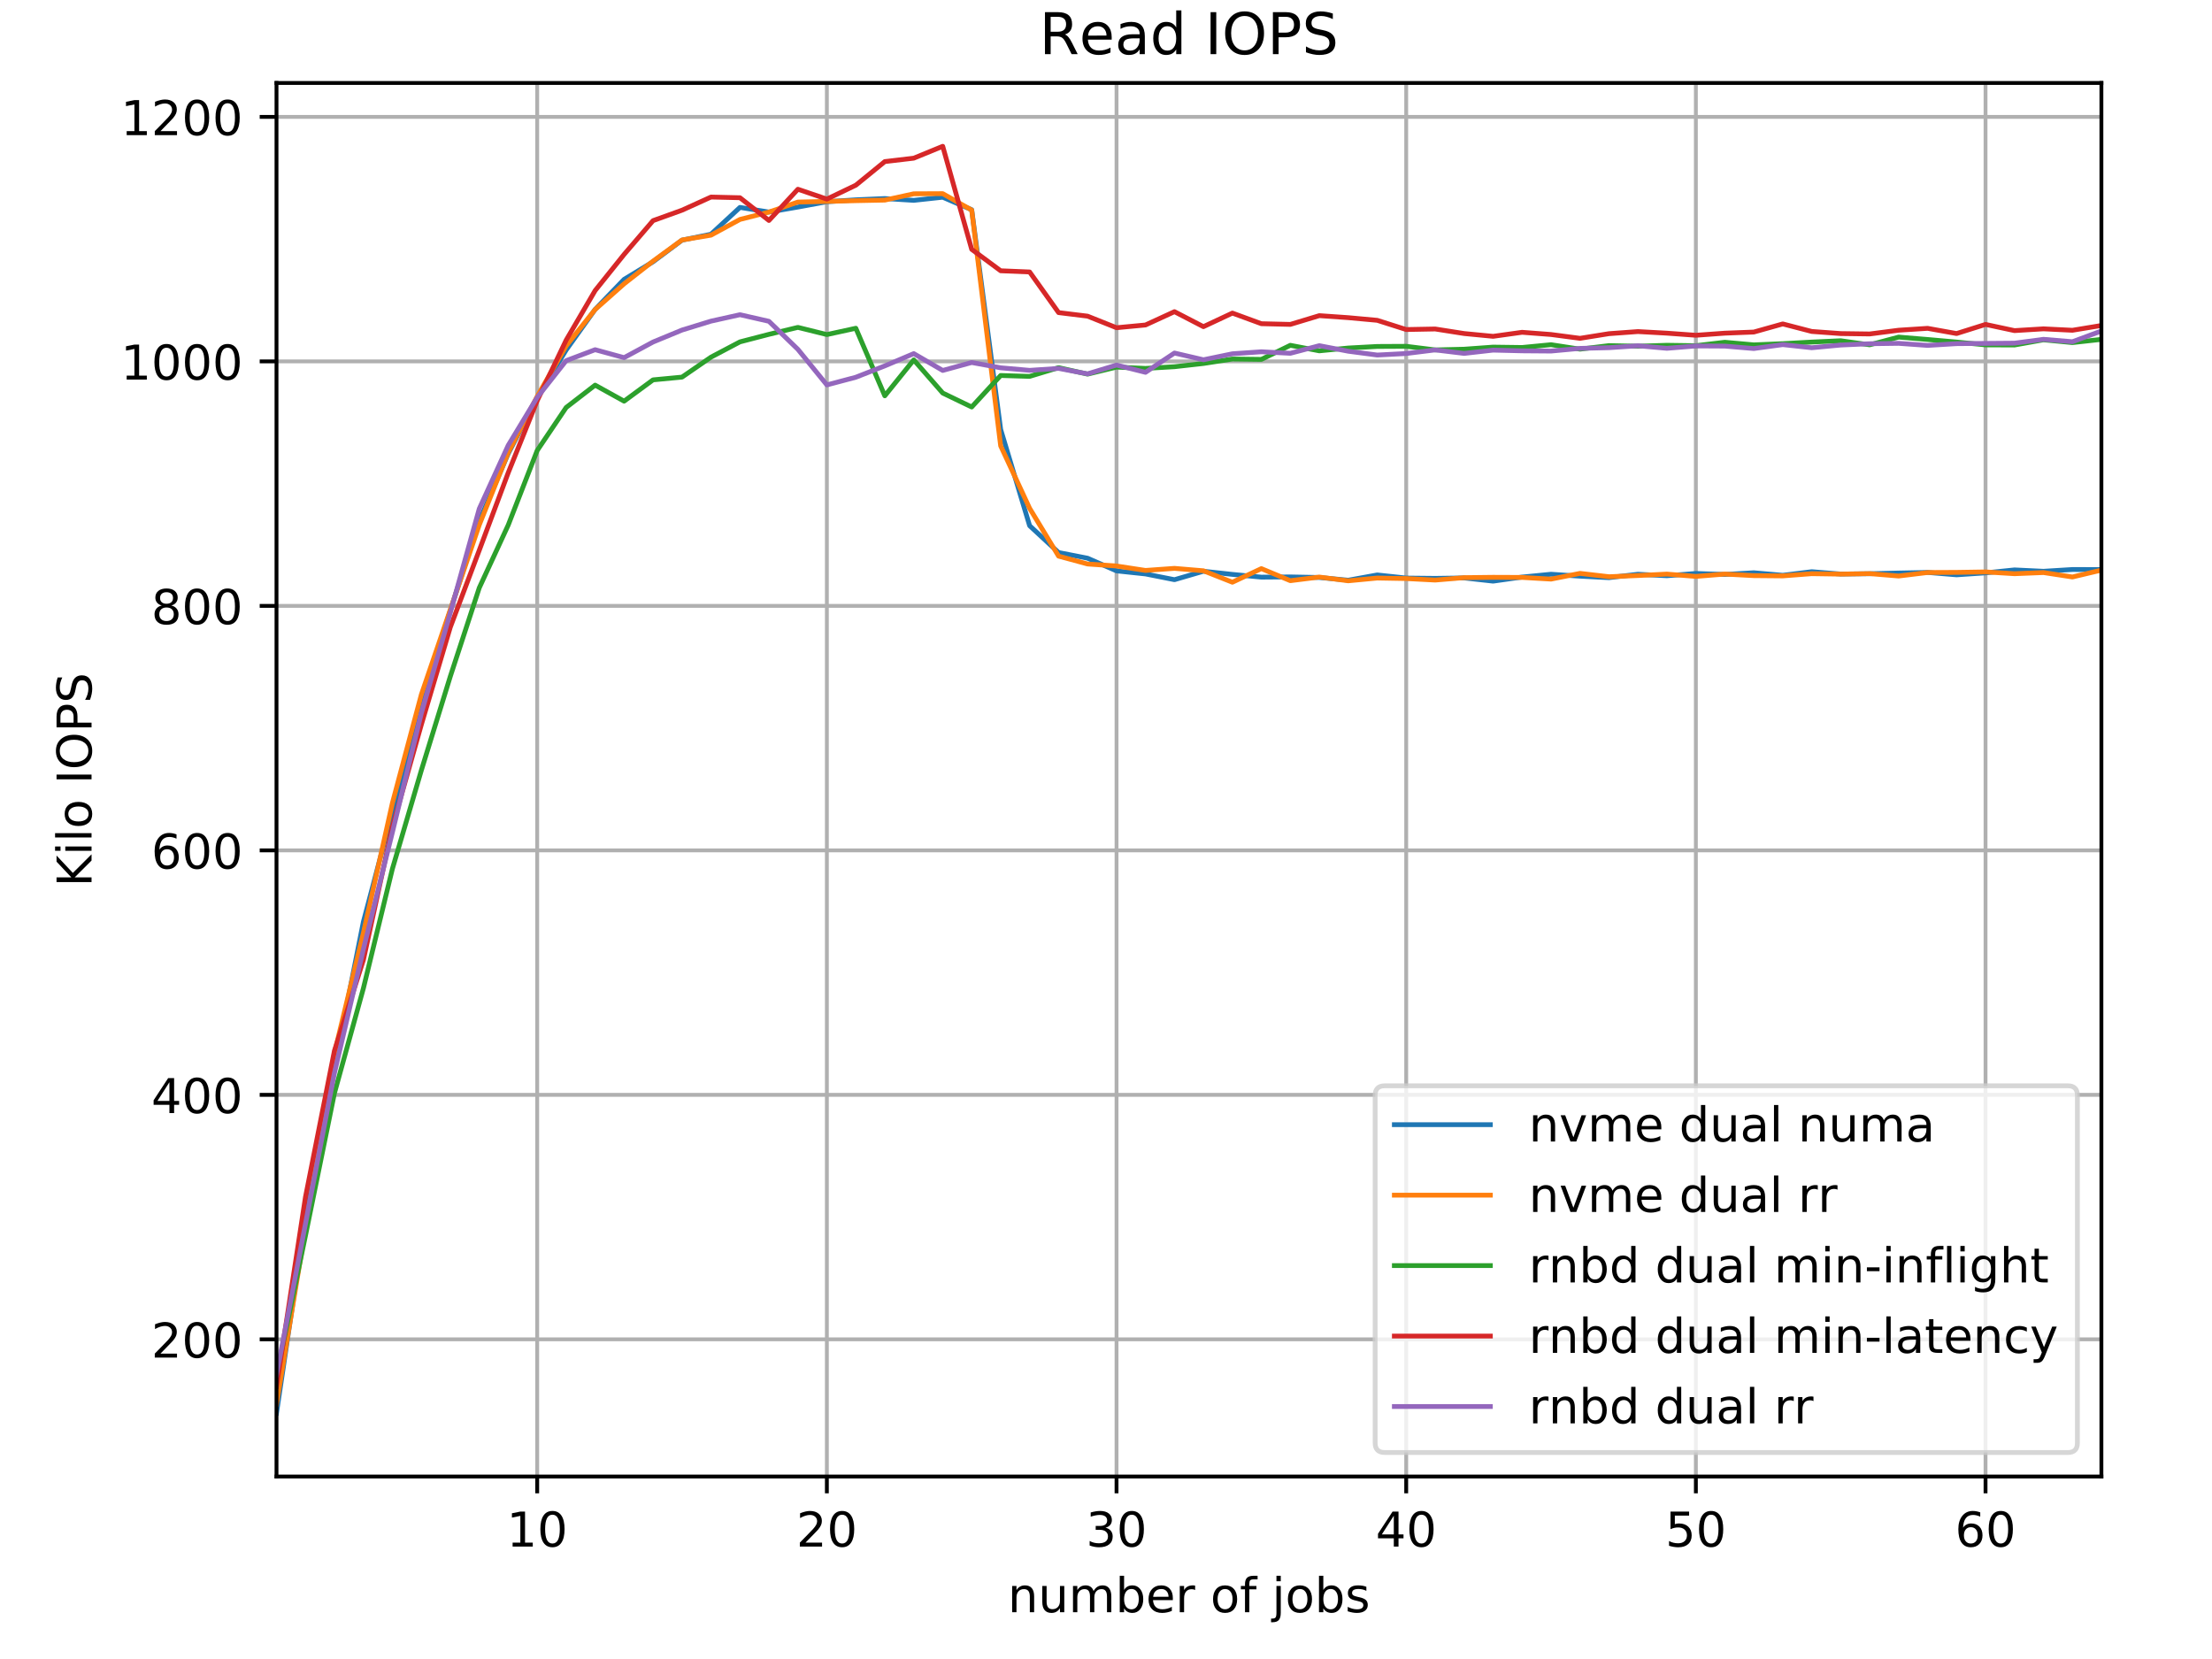 <?xml version="1.0" encoding="utf-8" standalone="no"?>
<!DOCTYPE svg PUBLIC "-//W3C//DTD SVG 1.1//EN"
  "http://www.w3.org/Graphics/SVG/1.1/DTD/svg11.dtd">
<!-- Created with matplotlib (https://matplotlib.org/) -->
<svg height="345.6pt" version="1.1" viewBox="0 0 460.8 345.6" width="460.8pt" xmlns="http://www.w3.org/2000/svg" xmlns:xlink="http://www.w3.org/1999/xlink">
 <defs>
  <style type="text/css">
*{stroke-linecap:butt;stroke-linejoin:round;}
  </style>
 </defs>
 <g id="figure_1">
  <g id="patch_1">
   <path d="M 0 345.6 
L 460.8 345.6 
L 460.8 0 
L 0 0 
z
" style="fill:#ffffff;"/>
  </g>
  <g id="axes_1">
   <g id="patch_2">
    <path d="M 57.6 307.584 
L 437.76 307.584 
L 437.76 17.28 
L 57.6 17.28 
z
" style="fill:#ffffff;"/>
   </g>
   <g id="matplotlib.axis_1">
    <g id="xtick_1">
     <g id="line2d_1">
      <path clip-path="url(#p2baa54dc86)" d="M 111.909 307.584 
L 111.909 17.28 
" style="fill:none;stroke:#b0b0b0;stroke-linecap:square;stroke-width:0.8;"/>
     </g>
     <g id="line2d_2">
      <defs>
       <path d="M 0 0 
L 0 3.5 
" id="mfa063f5bc3" style="stroke:#000000;stroke-width:0.8;"/>
      </defs>
      <g>
       <use style="stroke:#000000;stroke-width:0.8;" x="111.909" xlink:href="#mfa063f5bc3" y="307.584"/>
      </g>
     </g>
     <g id="text_1">
      <!-- 10 -->
      <defs>
       <path d="M 12.406 8.297 
L 28.516 8.297 
L 28.516 63.922 
L 10.984 60.406 
L 10.984 69.391 
L 28.422 72.906 
L 38.281 72.906 
L 38.281 8.297 
L 54.391 8.297 
L 54.391 0 
L 12.406 0 
z
" id="DejaVuSans-49"/>
       <path d="M 31.781 66.406 
Q 24.172 66.406 20.328 58.906 
Q 16.5 51.422 16.5 36.375 
Q 16.5 21.391 20.328 13.891 
Q 24.172 6.391 31.781 6.391 
Q 39.453 6.391 43.281 13.891 
Q 47.125 21.391 47.125 36.375 
Q 47.125 51.422 43.281 58.906 
Q 39.453 66.406 31.781 66.406 
z
M 31.781 74.219 
Q 44.047 74.219 50.516 64.516 
Q 56.984 54.828 56.984 36.375 
Q 56.984 17.969 50.516 8.266 
Q 44.047 -1.422 31.781 -1.422 
Q 19.531 -1.422 13.062 8.266 
Q 6.594 17.969 6.594 36.375 
Q 6.594 54.828 13.062 64.516 
Q 19.531 74.219 31.781 74.219 
z
" id="DejaVuSans-48"/>
      </defs>
      <g transform="translate(105.546 322.182)scale(0.1 -0.1)">
       <use xlink:href="#DejaVuSans-49"/>
       <use x="63.623" xlink:href="#DejaVuSans-48"/>
      </g>
     </g>
    </g>
    <g id="xtick_2">
     <g id="line2d_3">
      <path clip-path="url(#p2baa54dc86)" d="M 172.251 307.584 
L 172.251 17.28 
" style="fill:none;stroke:#b0b0b0;stroke-linecap:square;stroke-width:0.8;"/>
     </g>
     <g id="line2d_4">
      <g>
       <use style="stroke:#000000;stroke-width:0.8;" x="172.251" xlink:href="#mfa063f5bc3" y="307.584"/>
      </g>
     </g>
     <g id="text_2">
      <!-- 20 -->
      <defs>
       <path d="M 19.188 8.297 
L 53.609 8.297 
L 53.609 0 
L 7.328 0 
L 7.328 8.297 
Q 12.938 14.109 22.625 23.891 
Q 32.328 33.688 34.812 36.531 
Q 39.547 41.844 41.422 45.531 
Q 43.312 49.219 43.312 52.781 
Q 43.312 58.594 39.234 62.25 
Q 35.156 65.922 28.609 65.922 
Q 23.969 65.922 18.812 64.312 
Q 13.672 62.703 7.812 59.422 
L 7.812 69.391 
Q 13.766 71.781 18.938 73 
Q 24.125 74.219 28.422 74.219 
Q 39.75 74.219 46.484 68.547 
Q 53.219 62.891 53.219 53.422 
Q 53.219 48.922 51.531 44.891 
Q 49.859 40.875 45.406 35.406 
Q 44.188 33.984 37.641 27.219 
Q 31.109 20.453 19.188 8.297 
z
" id="DejaVuSans-50"/>
      </defs>
      <g transform="translate(165.889 322.182)scale(0.1 -0.1)">
       <use xlink:href="#DejaVuSans-50"/>
       <use x="63.623" xlink:href="#DejaVuSans-48"/>
      </g>
     </g>
    </g>
    <g id="xtick_3">
     <g id="line2d_5">
      <path clip-path="url(#p2baa54dc86)" d="M 232.594 307.584 
L 232.594 17.28 
" style="fill:none;stroke:#b0b0b0;stroke-linecap:square;stroke-width:0.8;"/>
     </g>
     <g id="line2d_6">
      <g>
       <use style="stroke:#000000;stroke-width:0.8;" x="232.594" xlink:href="#mfa063f5bc3" y="307.584"/>
      </g>
     </g>
     <g id="text_3">
      <!-- 30 -->
      <defs>
       <path d="M 40.578 39.312 
Q 47.656 37.797 51.625 33 
Q 55.609 28.219 55.609 21.188 
Q 55.609 10.406 48.188 4.484 
Q 40.766 -1.422 27.094 -1.422 
Q 22.516 -1.422 17.656 -0.516 
Q 12.797 0.391 7.625 2.203 
L 7.625 11.719 
Q 11.719 9.328 16.594 8.109 
Q 21.484 6.891 26.812 6.891 
Q 36.078 6.891 40.938 10.547 
Q 45.797 14.203 45.797 21.188 
Q 45.797 27.641 41.281 31.266 
Q 36.766 34.906 28.719 34.906 
L 20.219 34.906 
L 20.219 43.016 
L 29.109 43.016 
Q 36.375 43.016 40.234 45.922 
Q 44.094 48.828 44.094 54.297 
Q 44.094 59.906 40.109 62.906 
Q 36.141 65.922 28.719 65.922 
Q 24.656 65.922 20.016 65.031 
Q 15.375 64.156 9.812 62.312 
L 9.812 71.094 
Q 15.438 72.656 20.344 73.438 
Q 25.25 74.219 29.594 74.219 
Q 40.828 74.219 47.359 69.109 
Q 53.906 64.016 53.906 55.328 
Q 53.906 49.266 50.438 45.094 
Q 46.969 40.922 40.578 39.312 
z
" id="DejaVuSans-51"/>
      </defs>
      <g transform="translate(226.232 322.182)scale(0.1 -0.1)">
       <use xlink:href="#DejaVuSans-51"/>
       <use x="63.623" xlink:href="#DejaVuSans-48"/>
      </g>
     </g>
    </g>
    <g id="xtick_4">
     <g id="line2d_7">
      <path clip-path="url(#p2baa54dc86)" d="M 292.937 307.584 
L 292.937 17.28 
" style="fill:none;stroke:#b0b0b0;stroke-linecap:square;stroke-width:0.8;"/>
     </g>
     <g id="line2d_8">
      <g>
       <use style="stroke:#000000;stroke-width:0.8;" x="292.937" xlink:href="#mfa063f5bc3" y="307.584"/>
      </g>
     </g>
     <g id="text_4">
      <!-- 40 -->
      <defs>
       <path d="M 37.797 64.312 
L 12.891 25.391 
L 37.797 25.391 
z
M 35.203 72.906 
L 47.609 72.906 
L 47.609 25.391 
L 58.016 25.391 
L 58.016 17.188 
L 47.609 17.188 
L 47.609 0 
L 37.797 0 
L 37.797 17.188 
L 4.891 17.188 
L 4.891 26.703 
z
" id="DejaVuSans-52"/>
      </defs>
      <g transform="translate(286.575 322.182)scale(0.1 -0.1)">
       <use xlink:href="#DejaVuSans-52"/>
       <use x="63.623" xlink:href="#DejaVuSans-48"/>
      </g>
     </g>
    </g>
    <g id="xtick_5">
     <g id="line2d_9">
      <path clip-path="url(#p2baa54dc86)" d="M 353.28 307.584 
L 353.28 17.28 
" style="fill:none;stroke:#b0b0b0;stroke-linecap:square;stroke-width:0.8;"/>
     </g>
     <g id="line2d_10">
      <g>
       <use style="stroke:#000000;stroke-width:0.8;" x="353.28" xlink:href="#mfa063f5bc3" y="307.584"/>
      </g>
     </g>
     <g id="text_5">
      <!-- 50 -->
      <defs>
       <path d="M 10.797 72.906 
L 49.516 72.906 
L 49.516 64.594 
L 19.828 64.594 
L 19.828 46.734 
Q 21.969 47.469 24.109 47.828 
Q 26.266 48.188 28.422 48.188 
Q 40.625 48.188 47.75 41.5 
Q 54.891 34.812 54.891 23.391 
Q 54.891 11.625 47.562 5.094 
Q 40.234 -1.422 26.906 -1.422 
Q 22.312 -1.422 17.547 -0.641 
Q 12.797 0.141 7.719 1.703 
L 7.719 11.625 
Q 12.109 9.234 16.797 8.062 
Q 21.484 6.891 26.703 6.891 
Q 35.156 6.891 40.078 11.328 
Q 45.016 15.766 45.016 23.391 
Q 45.016 31 40.078 35.438 
Q 35.156 39.891 26.703 39.891 
Q 22.75 39.891 18.812 39.016 
Q 14.891 38.141 10.797 36.281 
z
" id="DejaVuSans-53"/>
      </defs>
      <g transform="translate(346.918 322.182)scale(0.1 -0.1)">
       <use xlink:href="#DejaVuSans-53"/>
       <use x="63.623" xlink:href="#DejaVuSans-48"/>
      </g>
     </g>
    </g>
    <g id="xtick_6">
     <g id="line2d_11">
      <path clip-path="url(#p2baa54dc86)" d="M 413.623 307.584 
L 413.623 17.28 
" style="fill:none;stroke:#b0b0b0;stroke-linecap:square;stroke-width:0.8;"/>
     </g>
     <g id="line2d_12">
      <g>
       <use style="stroke:#000000;stroke-width:0.8;" x="413.623" xlink:href="#mfa063f5bc3" y="307.584"/>
      </g>
     </g>
     <g id="text_6">
      <!-- 60 -->
      <defs>
       <path d="M 33.016 40.375 
Q 26.375 40.375 22.484 35.828 
Q 18.609 31.297 18.609 23.391 
Q 18.609 15.531 22.484 10.953 
Q 26.375 6.391 33.016 6.391 
Q 39.656 6.391 43.531 10.953 
Q 47.406 15.531 47.406 23.391 
Q 47.406 31.297 43.531 35.828 
Q 39.656 40.375 33.016 40.375 
z
M 52.594 71.297 
L 52.594 62.312 
Q 48.875 64.062 45.094 64.984 
Q 41.312 65.922 37.594 65.922 
Q 27.828 65.922 22.672 59.328 
Q 17.531 52.734 16.797 39.406 
Q 19.672 43.656 24.016 45.922 
Q 28.375 48.188 33.594 48.188 
Q 44.578 48.188 50.953 41.516 
Q 57.328 34.859 57.328 23.391 
Q 57.328 12.156 50.688 5.359 
Q 44.047 -1.422 33.016 -1.422 
Q 20.359 -1.422 13.672 8.266 
Q 6.984 17.969 6.984 36.375 
Q 6.984 53.656 15.188 63.938 
Q 23.391 74.219 37.203 74.219 
Q 40.922 74.219 44.703 73.484 
Q 48.484 72.75 52.594 71.297 
z
" id="DejaVuSans-54"/>
      </defs>
      <g transform="translate(407.26 322.182)scale(0.1 -0.1)">
       <use xlink:href="#DejaVuSans-54"/>
       <use x="63.623" xlink:href="#DejaVuSans-48"/>
      </g>
     </g>
    </g>
    <g id="text_7">
     <!-- number of jobs -->
     <defs>
      <path d="M 54.891 33.016 
L 54.891 0 
L 45.906 0 
L 45.906 32.719 
Q 45.906 40.484 42.875 44.328 
Q 39.844 48.188 33.797 48.188 
Q 26.516 48.188 22.312 43.547 
Q 18.109 38.922 18.109 30.906 
L 18.109 0 
L 9.078 0 
L 9.078 54.688 
L 18.109 54.688 
L 18.109 46.188 
Q 21.344 51.125 25.703 53.562 
Q 30.078 56 35.797 56 
Q 45.219 56 50.047 50.172 
Q 54.891 44.344 54.891 33.016 
z
" id="DejaVuSans-110"/>
      <path d="M 8.5 21.578 
L 8.5 54.688 
L 17.484 54.688 
L 17.484 21.922 
Q 17.484 14.156 20.5 10.266 
Q 23.531 6.391 29.594 6.391 
Q 36.859 6.391 41.078 11.031 
Q 45.312 15.672 45.312 23.688 
L 45.312 54.688 
L 54.297 54.688 
L 54.297 0 
L 45.312 0 
L 45.312 8.406 
Q 42.047 3.422 37.719 1 
Q 33.406 -1.422 27.688 -1.422 
Q 18.266 -1.422 13.375 4.438 
Q 8.5 10.297 8.5 21.578 
z
M 31.109 56 
z
" id="DejaVuSans-117"/>
      <path d="M 52 44.188 
Q 55.375 50.25 60.062 53.125 
Q 64.75 56 71.094 56 
Q 79.641 56 84.281 50.016 
Q 88.922 44.047 88.922 33.016 
L 88.922 0 
L 79.891 0 
L 79.891 32.719 
Q 79.891 40.578 77.094 44.375 
Q 74.312 48.188 68.609 48.188 
Q 61.625 48.188 57.562 43.547 
Q 53.516 38.922 53.516 30.906 
L 53.516 0 
L 44.484 0 
L 44.484 32.719 
Q 44.484 40.625 41.703 44.406 
Q 38.922 48.188 33.109 48.188 
Q 26.219 48.188 22.156 43.531 
Q 18.109 38.875 18.109 30.906 
L 18.109 0 
L 9.078 0 
L 9.078 54.688 
L 18.109 54.688 
L 18.109 46.188 
Q 21.188 51.219 25.484 53.609 
Q 29.781 56 35.688 56 
Q 41.656 56 45.828 52.969 
Q 50 49.953 52 44.188 
z
" id="DejaVuSans-109"/>
      <path d="M 48.688 27.297 
Q 48.688 37.203 44.609 42.844 
Q 40.531 48.484 33.406 48.484 
Q 26.266 48.484 22.188 42.844 
Q 18.109 37.203 18.109 27.297 
Q 18.109 17.391 22.188 11.75 
Q 26.266 6.109 33.406 6.109 
Q 40.531 6.109 44.609 11.75 
Q 48.688 17.391 48.688 27.297 
z
M 18.109 46.391 
Q 20.953 51.266 25.266 53.625 
Q 29.594 56 35.594 56 
Q 45.562 56 51.781 48.094 
Q 58.016 40.188 58.016 27.297 
Q 58.016 14.406 51.781 6.484 
Q 45.562 -1.422 35.594 -1.422 
Q 29.594 -1.422 25.266 0.953 
Q 20.953 3.328 18.109 8.203 
L 18.109 0 
L 9.078 0 
L 9.078 75.984 
L 18.109 75.984 
z
" id="DejaVuSans-98"/>
      <path d="M 56.203 29.594 
L 56.203 25.203 
L 14.891 25.203 
Q 15.484 15.922 20.484 11.062 
Q 25.484 6.203 34.422 6.203 
Q 39.594 6.203 44.453 7.469 
Q 49.312 8.734 54.109 11.281 
L 54.109 2.781 
Q 49.266 0.734 44.188 -0.344 
Q 39.109 -1.422 33.891 -1.422 
Q 20.797 -1.422 13.156 6.188 
Q 5.516 13.812 5.516 26.812 
Q 5.516 40.234 12.766 48.109 
Q 20.016 56 32.328 56 
Q 43.359 56 49.781 48.891 
Q 56.203 41.797 56.203 29.594 
z
M 47.219 32.234 
Q 47.125 39.594 43.094 43.984 
Q 39.062 48.391 32.422 48.391 
Q 24.906 48.391 20.391 44.141 
Q 15.875 39.891 15.188 32.172 
z
" id="DejaVuSans-101"/>
      <path d="M 41.109 46.297 
Q 39.594 47.172 37.812 47.578 
Q 36.031 48 33.891 48 
Q 26.266 48 22.188 43.047 
Q 18.109 38.094 18.109 28.812 
L 18.109 0 
L 9.078 0 
L 9.078 54.688 
L 18.109 54.688 
L 18.109 46.188 
Q 20.953 51.172 25.484 53.578 
Q 30.031 56 36.531 56 
Q 37.453 56 38.578 55.875 
Q 39.703 55.766 41.062 55.516 
z
" id="DejaVuSans-114"/>
      <path id="DejaVuSans-32"/>
      <path d="M 30.609 48.391 
Q 23.391 48.391 19.188 42.75 
Q 14.984 37.109 14.984 27.297 
Q 14.984 17.484 19.156 11.844 
Q 23.344 6.203 30.609 6.203 
Q 37.797 6.203 41.984 11.859 
Q 46.188 17.531 46.188 27.297 
Q 46.188 37.016 41.984 42.703 
Q 37.797 48.391 30.609 48.391 
z
M 30.609 56 
Q 42.328 56 49.016 48.375 
Q 55.719 40.766 55.719 27.297 
Q 55.719 13.875 49.016 6.219 
Q 42.328 -1.422 30.609 -1.422 
Q 18.844 -1.422 12.172 6.219 
Q 5.516 13.875 5.516 27.297 
Q 5.516 40.766 12.172 48.375 
Q 18.844 56 30.609 56 
z
" id="DejaVuSans-111"/>
      <path d="M 37.109 75.984 
L 37.109 68.5 
L 28.516 68.5 
Q 23.688 68.5 21.797 66.547 
Q 19.922 64.594 19.922 59.516 
L 19.922 54.688 
L 34.719 54.688 
L 34.719 47.703 
L 19.922 47.703 
L 19.922 0 
L 10.891 0 
L 10.891 47.703 
L 2.297 47.703 
L 2.297 54.688 
L 10.891 54.688 
L 10.891 58.5 
Q 10.891 67.625 15.141 71.797 
Q 19.391 75.984 28.609 75.984 
z
" id="DejaVuSans-102"/>
      <path d="M 9.422 54.688 
L 18.406 54.688 
L 18.406 -0.984 
Q 18.406 -11.422 14.422 -16.109 
Q 10.453 -20.797 1.609 -20.797 
L -1.812 -20.797 
L -1.812 -13.188 
L 0.594 -13.188 
Q 5.719 -13.188 7.562 -10.812 
Q 9.422 -8.453 9.422 -0.984 
z
M 9.422 75.984 
L 18.406 75.984 
L 18.406 64.594 
L 9.422 64.594 
z
" id="DejaVuSans-106"/>
      <path d="M 44.281 53.078 
L 44.281 44.578 
Q 40.484 46.531 36.375 47.5 
Q 32.281 48.484 27.875 48.484 
Q 21.188 48.484 17.844 46.438 
Q 14.5 44.391 14.5 40.281 
Q 14.5 37.156 16.891 35.375 
Q 19.281 33.594 26.516 31.984 
L 29.594 31.297 
Q 39.156 29.25 43.188 25.516 
Q 47.219 21.781 47.219 15.094 
Q 47.219 7.469 41.188 3.016 
Q 35.156 -1.422 24.609 -1.422 
Q 20.219 -1.422 15.453 -0.562 
Q 10.688 0.297 5.422 2 
L 5.422 11.281 
Q 10.406 8.688 15.234 7.391 
Q 20.062 6.109 24.812 6.109 
Q 31.156 6.109 34.562 8.281 
Q 37.984 10.453 37.984 14.406 
Q 37.984 18.062 35.516 20.016 
Q 33.062 21.969 24.703 23.781 
L 21.578 24.516 
Q 13.234 26.266 9.516 29.906 
Q 5.812 33.547 5.812 39.891 
Q 5.812 47.609 11.281 51.797 
Q 16.75 56 26.812 56 
Q 31.781 56 36.172 55.266 
Q 40.578 54.547 44.281 53.078 
z
" id="DejaVuSans-115"/>
     </defs>
     <g transform="translate(209.941 335.861)scale(0.1 -0.1)">
      <use xlink:href="#DejaVuSans-110"/>
      <use x="63.379" xlink:href="#DejaVuSans-117"/>
      <use x="126.758" xlink:href="#DejaVuSans-109"/>
      <use x="224.17" xlink:href="#DejaVuSans-98"/>
      <use x="287.646" xlink:href="#DejaVuSans-101"/>
      <use x="349.17" xlink:href="#DejaVuSans-114"/>
      <use x="390.283" xlink:href="#DejaVuSans-32"/>
      <use x="422.07" xlink:href="#DejaVuSans-111"/>
      <use x="483.252" xlink:href="#DejaVuSans-102"/>
      <use x="518.457" xlink:href="#DejaVuSans-32"/>
      <use x="550.244" xlink:href="#DejaVuSans-106"/>
      <use x="578.027" xlink:href="#DejaVuSans-111"/>
      <use x="639.209" xlink:href="#DejaVuSans-98"/>
      <use x="702.686" xlink:href="#DejaVuSans-115"/>
     </g>
    </g>
   </g>
   <g id="matplotlib.axis_2">
    <g id="ytick_1">
     <g id="line2d_13">
      <path clip-path="url(#p2baa54dc86)" d="M 57.6 279.01 
L 437.76 279.01 
" style="fill:none;stroke:#b0b0b0;stroke-linecap:square;stroke-width:0.8;"/>
     </g>
     <g id="line2d_14">
      <defs>
       <path d="M 0 0 
L -3.5 0 
" id="m8234478302" style="stroke:#000000;stroke-width:0.8;"/>
      </defs>
      <g>
       <use style="stroke:#000000;stroke-width:0.8;" x="57.6" xlink:href="#m8234478302" y="279.01"/>
      </g>
     </g>
     <g id="text_8">
      <!-- 200 -->
      <g transform="translate(31.512 282.81)scale(0.1 -0.1)">
       <use xlink:href="#DejaVuSans-50"/>
       <use x="63.623" xlink:href="#DejaVuSans-48"/>
       <use x="127.246" xlink:href="#DejaVuSans-48"/>
      </g>
     </g>
    </g>
    <g id="ytick_2">
     <g id="line2d_15">
      <path clip-path="url(#p2baa54dc86)" d="M 57.6 228.078 
L 437.76 228.078 
" style="fill:none;stroke:#b0b0b0;stroke-linecap:square;stroke-width:0.8;"/>
     </g>
     <g id="line2d_16">
      <g>
       <use style="stroke:#000000;stroke-width:0.8;" x="57.6" xlink:href="#m8234478302" y="228.078"/>
      </g>
     </g>
     <g id="text_9">
      <!-- 400 -->
      <g transform="translate(31.512 231.877)scale(0.1 -0.1)">
       <use xlink:href="#DejaVuSans-52"/>
       <use x="63.623" xlink:href="#DejaVuSans-48"/>
       <use x="127.246" xlink:href="#DejaVuSans-48"/>
      </g>
     </g>
    </g>
    <g id="ytick_3">
     <g id="line2d_17">
      <path clip-path="url(#p2baa54dc86)" d="M 57.6 177.145 
L 437.76 177.145 
" style="fill:none;stroke:#b0b0b0;stroke-linecap:square;stroke-width:0.8;"/>
     </g>
     <g id="line2d_18">
      <g>
       <use style="stroke:#000000;stroke-width:0.8;" x="57.6" xlink:href="#m8234478302" y="177.145"/>
      </g>
     </g>
     <g id="text_10">
      <!-- 600 -->
      <g transform="translate(31.512 180.944)scale(0.1 -0.1)">
       <use xlink:href="#DejaVuSans-54"/>
       <use x="63.623" xlink:href="#DejaVuSans-48"/>
       <use x="127.246" xlink:href="#DejaVuSans-48"/>
      </g>
     </g>
    </g>
    <g id="ytick_4">
     <g id="line2d_19">
      <path clip-path="url(#p2baa54dc86)" d="M 57.6 126.213 
L 437.76 126.213 
" style="fill:none;stroke:#b0b0b0;stroke-linecap:square;stroke-width:0.8;"/>
     </g>
     <g id="line2d_20">
      <g>
       <use style="stroke:#000000;stroke-width:0.8;" x="57.6" xlink:href="#m8234478302" y="126.213"/>
      </g>
     </g>
     <g id="text_11">
      <!-- 800 -->
      <defs>
       <path d="M 31.781 34.625 
Q 24.75 34.625 20.719 30.859 
Q 16.703 27.094 16.703 20.516 
Q 16.703 13.922 20.719 10.156 
Q 24.75 6.391 31.781 6.391 
Q 38.812 6.391 42.859 10.172 
Q 46.922 13.969 46.922 20.516 
Q 46.922 27.094 42.891 30.859 
Q 38.875 34.625 31.781 34.625 
z
M 21.922 38.812 
Q 15.578 40.375 12.031 44.719 
Q 8.5 49.078 8.5 55.328 
Q 8.5 64.062 14.719 69.141 
Q 20.953 74.219 31.781 74.219 
Q 42.672 74.219 48.875 69.141 
Q 55.078 64.062 55.078 55.328 
Q 55.078 49.078 51.531 44.719 
Q 48 40.375 41.703 38.812 
Q 48.828 37.156 52.797 32.312 
Q 56.781 27.484 56.781 20.516 
Q 56.781 9.906 50.312 4.234 
Q 43.844 -1.422 31.781 -1.422 
Q 19.734 -1.422 13.25 4.234 
Q 6.781 9.906 6.781 20.516 
Q 6.781 27.484 10.781 32.312 
Q 14.797 37.156 21.922 38.812 
z
M 18.312 54.391 
Q 18.312 48.734 21.844 45.562 
Q 25.391 42.391 31.781 42.391 
Q 38.141 42.391 41.719 45.562 
Q 45.312 48.734 45.312 54.391 
Q 45.312 60.062 41.719 63.234 
Q 38.141 66.406 31.781 66.406 
Q 25.391 66.406 21.844 63.234 
Q 18.312 60.062 18.312 54.391 
z
" id="DejaVuSans-56"/>
      </defs>
      <g transform="translate(31.512 130.012)scale(0.1 -0.1)">
       <use xlink:href="#DejaVuSans-56"/>
       <use x="63.623" xlink:href="#DejaVuSans-48"/>
       <use x="127.246" xlink:href="#DejaVuSans-48"/>
      </g>
     </g>
    </g>
    <g id="ytick_5">
     <g id="line2d_21">
      <path clip-path="url(#p2baa54dc86)" d="M 57.6 75.28 
L 437.76 75.28 
" style="fill:none;stroke:#b0b0b0;stroke-linecap:square;stroke-width:0.8;"/>
     </g>
     <g id="line2d_22">
      <g>
       <use style="stroke:#000000;stroke-width:0.8;" x="57.6" xlink:href="#m8234478302" y="75.28"/>
      </g>
     </g>
     <g id="text_12">
      <!-- 1000 -->
      <g transform="translate(25.15 79.079)scale(0.1 -0.1)">
       <use xlink:href="#DejaVuSans-49"/>
       <use x="63.623" xlink:href="#DejaVuSans-48"/>
       <use x="127.246" xlink:href="#DejaVuSans-48"/>
       <use x="190.869" xlink:href="#DejaVuSans-48"/>
      </g>
     </g>
    </g>
    <g id="ytick_6">
     <g id="line2d_23">
      <path clip-path="url(#p2baa54dc86)" d="M 57.6 24.348 
L 437.76 24.348 
" style="fill:none;stroke:#b0b0b0;stroke-linecap:square;stroke-width:0.8;"/>
     </g>
     <g id="line2d_24">
      <g>
       <use style="stroke:#000000;stroke-width:0.8;" x="57.6" xlink:href="#m8234478302" y="24.348"/>
      </g>
     </g>
     <g id="text_13">
      <!-- 1200 -->
      <g transform="translate(25.15 28.147)scale(0.1 -0.1)">
       <use xlink:href="#DejaVuSans-49"/>
       <use x="63.623" xlink:href="#DejaVuSans-50"/>
       <use x="127.246" xlink:href="#DejaVuSans-48"/>
       <use x="190.869" xlink:href="#DejaVuSans-48"/>
      </g>
     </g>
    </g>
    <g id="text_14">
     <!-- Kilo IOPS -->
     <defs>
      <path d="M 9.812 72.906 
L 19.672 72.906 
L 19.672 42.094 
L 52.391 72.906 
L 65.094 72.906 
L 28.906 38.922 
L 67.672 0 
L 54.688 0 
L 19.672 35.109 
L 19.672 0 
L 9.812 0 
z
" id="DejaVuSans-75"/>
      <path d="M 9.422 54.688 
L 18.406 54.688 
L 18.406 0 
L 9.422 0 
z
M 9.422 75.984 
L 18.406 75.984 
L 18.406 64.594 
L 9.422 64.594 
z
" id="DejaVuSans-105"/>
      <path d="M 9.422 75.984 
L 18.406 75.984 
L 18.406 0 
L 9.422 0 
z
" id="DejaVuSans-108"/>
      <path d="M 9.812 72.906 
L 19.672 72.906 
L 19.672 0 
L 9.812 0 
z
" id="DejaVuSans-73"/>
      <path d="M 39.406 66.219 
Q 28.656 66.219 22.328 58.203 
Q 16.016 50.203 16.016 36.375 
Q 16.016 22.609 22.328 14.594 
Q 28.656 6.594 39.406 6.594 
Q 50.141 6.594 56.422 14.594 
Q 62.703 22.609 62.703 36.375 
Q 62.703 50.203 56.422 58.203 
Q 50.141 66.219 39.406 66.219 
z
M 39.406 74.219 
Q 54.734 74.219 63.906 63.938 
Q 73.094 53.656 73.094 36.375 
Q 73.094 19.141 63.906 8.859 
Q 54.734 -1.422 39.406 -1.422 
Q 24.031 -1.422 14.812 8.828 
Q 5.609 19.094 5.609 36.375 
Q 5.609 53.656 14.812 63.938 
Q 24.031 74.219 39.406 74.219 
z
" id="DejaVuSans-79"/>
      <path d="M 19.672 64.797 
L 19.672 37.406 
L 32.078 37.406 
Q 38.969 37.406 42.719 40.969 
Q 46.484 44.531 46.484 51.125 
Q 46.484 57.672 42.719 61.234 
Q 38.969 64.797 32.078 64.797 
z
M 9.812 72.906 
L 32.078 72.906 
Q 44.344 72.906 50.609 67.359 
Q 56.891 61.812 56.891 51.125 
Q 56.891 40.328 50.609 34.812 
Q 44.344 29.297 32.078 29.297 
L 19.672 29.297 
L 19.672 0 
L 9.812 0 
z
" id="DejaVuSans-80"/>
      <path d="M 53.516 70.516 
L 53.516 60.891 
Q 47.906 63.578 42.922 64.891 
Q 37.938 66.219 33.297 66.219 
Q 25.25 66.219 20.875 63.094 
Q 16.5 59.969 16.5 54.203 
Q 16.5 49.359 19.406 46.891 
Q 22.312 44.438 30.422 42.922 
L 36.375 41.703 
Q 47.406 39.594 52.656 34.297 
Q 57.906 29 57.906 20.125 
Q 57.906 9.516 50.797 4.047 
Q 43.703 -1.422 29.984 -1.422 
Q 24.812 -1.422 18.969 -0.25 
Q 13.141 0.922 6.891 3.219 
L 6.891 13.375 
Q 12.891 10.016 18.656 8.297 
Q 24.422 6.594 29.984 6.594 
Q 38.422 6.594 43.016 9.906 
Q 47.609 13.234 47.609 19.391 
Q 47.609 24.75 44.312 27.781 
Q 41.016 30.812 33.5 32.328 
L 27.484 33.5 
Q 16.453 35.688 11.516 40.375 
Q 6.594 45.062 6.594 53.422 
Q 6.594 63.094 13.406 68.656 
Q 20.219 74.219 32.172 74.219 
Q 37.312 74.219 42.625 73.281 
Q 47.953 72.359 53.516 70.516 
z
" id="DejaVuSans-83"/>
     </defs>
     <g transform="translate(19.07 184.737)rotate(-90)scale(0.1 -0.1)">
      <use xlink:href="#DejaVuSans-75"/>
      <use x="65.576" xlink:href="#DejaVuSans-105"/>
      <use x="93.359" xlink:href="#DejaVuSans-108"/>
      <use x="121.143" xlink:href="#DejaVuSans-111"/>
      <use x="182.324" xlink:href="#DejaVuSans-32"/>
      <use x="214.111" xlink:href="#DejaVuSans-73"/>
      <use x="243.604" xlink:href="#DejaVuSans-79"/>
      <use x="322.314" xlink:href="#DejaVuSans-80"/>
      <use x="382.617" xlink:href="#DejaVuSans-83"/>
     </g>
    </g>
   </g>
   <g id="line2d_25">
    <path clip-path="url(#p2baa54dc86)" d="M 57.6 294.388 
L 63.634 253.768 
L 69.669 222.261 
L 75.703 192.015 
L 81.737 169.169 
L 87.771 146.336 
L 93.806 127.176 
L 99.84 108.526 
L 105.874 94.493 
L 111.909 82.832 
L 117.943 72.901 
L 123.977 64.453 
L 130.011 58.196 
L 136.046 54.529 
L 142.08 50.027 
L 148.114 48.79 
L 154.149 43.206 
L 160.183 44.174 
L 166.217 43.133 
L 172.251 42.025 
L 178.286 41.625 
L 184.32 41.36 
L 190.354 41.737 
L 196.389 41.083 
L 202.423 43.688 
L 208.457 89.465 
L 214.491 109.517 
L 220.526 115.105 
L 226.56 116.286 
L 232.594 118.924 
L 238.629 119.563 
L 244.663 120.76 
L 250.697 118.999 
L 256.731 119.657 
L 262.766 120.23 
L 268.8 120.183 
L 274.834 120.299 
L 280.869 120.868 
L 286.903 119.771 
L 292.937 120.419 
L 298.971 120.482 
L 305.006 120.395 
L 311.04 121.062 
L 317.074 120.215 
L 323.109 119.623 
L 329.143 120.027 
L 335.177 120.338 
L 341.211 119.625 
L 347.246 119.936 
L 353.28 119.46 
L 359.314 119.67 
L 365.349 119.315 
L 371.383 119.845 
L 377.417 119.096 
L 383.451 119.583 
L 389.486 119.515 
L 395.52 119.371 
L 401.554 119.248 
L 407.589 119.747 
L 413.623 119.337 
L 419.657 118.72 
L 425.691 119.008 
L 431.726 118.637 
L 437.76 118.649 
" style="fill:none;stroke:#1f77b4;stroke-linecap:square;"/>
   </g>
   <g id="line2d_26">
    <path clip-path="url(#p2baa54dc86)" d="M 57.6 292.5 
L 63.634 255.926 
L 69.669 219.382 
L 75.703 194.356 
L 81.737 167.31 
L 87.771 144.701 
L 93.806 127.013 
L 99.84 109.345 
L 105.874 94.272 
L 111.909 82.581 
L 117.943 72.049 
L 123.977 64.471 
L 130.011 59.122 
L 136.046 54.395 
L 142.08 49.99 
L 148.114 48.988 
L 154.149 45.713 
L 160.183 44.185 
L 166.217 42.091 
L 172.251 41.958 
L 178.286 41.803 
L 184.32 41.684 
L 190.354 40.37 
L 196.389 40.34 
L 202.423 43.769 
L 208.457 92.88 
L 214.491 105.897 
L 220.526 115.855 
L 226.56 117.489 
L 232.594 117.91 
L 238.629 118.831 
L 244.663 118.4 
L 250.697 118.904 
L 256.731 121.289 
L 262.766 118.453 
L 268.8 120.968 
L 274.834 120.212 
L 280.869 120.991 
L 286.903 120.417 
L 292.937 120.524 
L 298.971 120.839 
L 305.006 120.334 
L 311.04 120.263 
L 317.074 120.287 
L 323.109 120.638 
L 329.143 119.445 
L 335.177 120.143 
L 341.211 119.895 
L 347.246 119.595 
L 353.28 120.076 
L 359.314 119.589 
L 365.349 119.917 
L 371.383 119.97 
L 377.417 119.51 
L 383.451 119.6 
L 389.486 119.497 
L 395.52 119.996 
L 401.554 119.265 
L 407.589 119.237 
L 413.623 119.143 
L 419.657 119.514 
L 425.691 119.273 
L 431.726 120.196 
L 437.76 118.767 
" style="fill:none;stroke:#ff7f0e;stroke-linecap:square;"/>
   </g>
   <g id="line2d_27">
    <path clip-path="url(#p2baa54dc86)" d="M 57.6 286.592 
L 63.634 257.409 
L 69.669 227.732 
L 75.703 205.874 
L 81.737 181.015 
L 87.771 160.484 
L 93.806 140.913 
L 99.84 122.456 
L 105.874 109.376 
L 111.909 93.846 
L 117.943 84.887 
L 123.977 80.23 
L 130.011 83.57 
L 136.046 79.131 
L 142.08 78.559 
L 148.114 74.399 
L 154.149 71.217 
L 160.183 69.649 
L 166.217 68.199 
L 172.251 69.695 
L 178.286 68.382 
L 184.32 82.455 
L 190.354 74.974 
L 196.389 81.878 
L 202.423 84.786 
L 208.457 78.224 
L 214.491 78.407 
L 220.526 76.586 
L 226.56 77.937 
L 232.594 76.476 
L 238.629 76.746 
L 244.663 76.393 
L 250.697 75.719 
L 256.731 74.79 
L 262.766 74.868 
L 268.8 71.934 
L 274.834 73.086 
L 280.869 72.498 
L 286.903 72.173 
L 292.937 72.142 
L 298.971 72.892 
L 305.006 72.746 
L 311.04 72.308 
L 317.074 72.389 
L 323.109 71.806 
L 329.143 72.735 
L 335.177 71.995 
L 341.211 72.119 
L 347.246 71.927 
L 353.28 72.012 
L 359.314 71.3 
L 365.349 71.843 
L 371.383 71.591 
L 377.417 71.258 
L 383.451 70.982 
L 389.486 71.831 
L 395.52 70.224 
L 401.554 70.721 
L 407.589 71.255 
L 413.623 71.844 
L 419.657 71.871 
L 425.691 70.791 
L 431.726 71.367 
L 437.76 70.7 
" style="fill:none;stroke:#2ca02c;stroke-linecap:square;"/>
   </g>
   <g id="line2d_28">
    <path clip-path="url(#p2baa54dc86)" d="M 57.6 288.817 
L 63.634 249.374 
L 69.669 218.896 
L 75.703 199.961 
L 81.737 172.267 
L 87.771 150.959 
L 93.806 130.661 
L 99.84 114.627 
L 105.874 98.478 
L 111.909 83.464 
L 117.943 70.854 
L 123.977 60.531 
L 130.011 53 
L 136.046 45.96 
L 142.08 43.786 
L 148.114 41.05 
L 154.149 41.192 
L 160.183 45.929 
L 166.217 39.422 
L 172.251 41.475 
L 178.286 38.58 
L 184.32 33.662 
L 190.354 32.95 
L 196.389 30.476 
L 202.423 51.943 
L 208.457 56.408 
L 214.491 56.657 
L 220.526 65.121 
L 226.56 65.861 
L 232.594 68.271 
L 238.629 67.699 
L 244.663 64.926 
L 250.697 68.05 
L 256.731 65.221 
L 262.766 67.433 
L 268.8 67.578 
L 274.834 65.754 
L 280.869 66.175 
L 286.903 66.728 
L 292.937 68.648 
L 298.971 68.534 
L 305.006 69.48 
L 311.04 70.064 
L 317.074 69.222 
L 323.109 69.684 
L 329.143 70.479 
L 335.177 69.51 
L 341.211 69.07 
L 347.246 69.405 
L 353.28 69.843 
L 359.314 69.405 
L 365.349 69.171 
L 371.383 67.478 
L 377.417 69.047 
L 383.451 69.488 
L 389.486 69.571 
L 395.52 68.792 
L 401.554 68.398 
L 407.589 69.483 
L 413.623 67.583 
L 419.657 68.874 
L 425.691 68.503 
L 431.726 68.801 
L 437.76 67.807 
" style="fill:none;stroke:#d62728;stroke-linecap:square;"/>
   </g>
   <g id="line2d_29">
    <path clip-path="url(#p2baa54dc86)" d="M 57.6 286.386 
L 63.634 254.935 
L 69.669 223.526 
L 75.703 197.719 
L 81.737 173.404 
L 87.771 148.575 
L 93.806 127.649 
L 99.84 105.976 
L 105.874 92.767 
L 111.909 82.781 
L 117.943 75.131 
L 123.977 72.849 
L 130.011 74.504 
L 136.046 71.247 
L 142.08 68.755 
L 148.114 66.899 
L 154.149 65.559 
L 160.183 66.934 
L 166.217 72.773 
L 172.251 80.185 
L 178.286 78.585 
L 184.32 76.222 
L 190.354 73.664 
L 196.389 77.17 
L 202.423 75.517 
L 208.457 76.621 
L 214.491 77.15 
L 220.526 76.744 
L 226.56 77.881 
L 232.594 76.046 
L 238.629 77.562 
L 244.663 73.541 
L 250.697 74.948 
L 256.731 73.698 
L 262.766 73.281 
L 268.8 73.598 
L 274.834 72.009 
L 280.869 73.167 
L 286.903 73.96 
L 292.937 73.644 
L 298.971 72.893 
L 305.006 73.622 
L 311.04 72.938 
L 317.074 73.085 
L 323.109 73.132 
L 329.143 72.575 
L 335.177 72.429 
L 341.211 72.025 
L 347.246 72.559 
L 353.28 72.065 
L 359.314 72.098 
L 365.349 72.607 
L 371.383 71.789 
L 377.417 72.44 
L 383.451 71.878 
L 389.486 71.606 
L 395.52 71.524 
L 401.554 71.956 
L 407.589 71.589 
L 413.623 71.536 
L 419.657 71.487 
L 425.691 70.686 
L 431.726 71.187 
L 437.76 68.951 
" style="fill:none;stroke:#9467bd;stroke-linecap:square;"/>
   </g>
   <g id="patch_3">
    <path d="M 57.6 307.584 
L 57.6 17.28 
" style="fill:none;stroke:#000000;stroke-linecap:square;stroke-linejoin:miter;stroke-width:0.8;"/>
   </g>
   <g id="patch_4">
    <path d="M 437.76 307.584 
L 437.76 17.28 
" style="fill:none;stroke:#000000;stroke-linecap:square;stroke-linejoin:miter;stroke-width:0.8;"/>
   </g>
   <g id="patch_5">
    <path d="M 57.6 307.584 
L 437.76 307.584 
" style="fill:none;stroke:#000000;stroke-linecap:square;stroke-linejoin:miter;stroke-width:0.8;"/>
   </g>
   <g id="patch_6">
    <path d="M 57.6 17.28 
L 437.76 17.28 
" style="fill:none;stroke:#000000;stroke-linecap:square;stroke-linejoin:miter;stroke-width:0.8;"/>
   </g>
   <g id="text_15">
    <!-- Read IOPS -->
    <defs>
     <path d="M 44.391 34.188 
Q 47.562 33.109 50.562 29.594 
Q 53.562 26.078 56.594 19.922 
L 66.609 0 
L 56 0 
L 46.688 18.703 
Q 43.062 26.031 39.672 28.422 
Q 36.281 30.812 30.422 30.812 
L 19.672 30.812 
L 19.672 0 
L 9.812 0 
L 9.812 72.906 
L 32.078 72.906 
Q 44.578 72.906 50.734 67.672 
Q 56.891 62.453 56.891 51.906 
Q 56.891 45.016 53.688 40.469 
Q 50.484 35.938 44.391 34.188 
z
M 19.672 64.797 
L 19.672 38.922 
L 32.078 38.922 
Q 39.203 38.922 42.844 42.219 
Q 46.484 45.516 46.484 51.906 
Q 46.484 58.297 42.844 61.547 
Q 39.203 64.797 32.078 64.797 
z
" id="DejaVuSans-82"/>
     <path d="M 34.281 27.484 
Q 23.391 27.484 19.188 25 
Q 14.984 22.516 14.984 16.5 
Q 14.984 11.719 18.141 8.906 
Q 21.297 6.109 26.703 6.109 
Q 34.188 6.109 38.703 11.406 
Q 43.219 16.703 43.219 25.484 
L 43.219 27.484 
z
M 52.203 31.203 
L 52.203 0 
L 43.219 0 
L 43.219 8.297 
Q 40.141 3.328 35.547 0.953 
Q 30.953 -1.422 24.312 -1.422 
Q 15.922 -1.422 10.953 3.297 
Q 6 8.016 6 15.922 
Q 6 25.141 12.172 29.828 
Q 18.359 34.516 30.609 34.516 
L 43.219 34.516 
L 43.219 35.406 
Q 43.219 41.609 39.141 45 
Q 35.062 48.391 27.688 48.391 
Q 23 48.391 18.547 47.266 
Q 14.109 46.141 10.016 43.891 
L 10.016 52.203 
Q 14.938 54.109 19.578 55.047 
Q 24.219 56 28.609 56 
Q 40.484 56 46.344 49.844 
Q 52.203 43.703 52.203 31.203 
z
" id="DejaVuSans-97"/>
     <path d="M 45.406 46.391 
L 45.406 75.984 
L 54.391 75.984 
L 54.391 0 
L 45.406 0 
L 45.406 8.203 
Q 42.578 3.328 38.25 0.953 
Q 33.938 -1.422 27.875 -1.422 
Q 17.969 -1.422 11.734 6.484 
Q 5.516 14.406 5.516 27.297 
Q 5.516 40.188 11.734 48.094 
Q 17.969 56 27.875 56 
Q 33.938 56 38.25 53.625 
Q 42.578 51.266 45.406 46.391 
z
M 14.797 27.297 
Q 14.797 17.391 18.875 11.75 
Q 22.953 6.109 30.078 6.109 
Q 37.203 6.109 41.297 11.75 
Q 45.406 17.391 45.406 27.297 
Q 45.406 37.203 41.297 42.844 
Q 37.203 48.484 30.078 48.484 
Q 22.953 48.484 18.875 42.844 
Q 14.797 37.203 14.797 27.297 
z
" id="DejaVuSans-100"/>
    </defs>
    <g transform="translate(216.51 11.28)scale(0.12 -0.12)">
     <use xlink:href="#DejaVuSans-82"/>
     <use x="69.42" xlink:href="#DejaVuSans-101"/>
     <use x="130.943" xlink:href="#DejaVuSans-97"/>
     <use x="192.223" xlink:href="#DejaVuSans-100"/>
     <use x="255.699" xlink:href="#DejaVuSans-32"/>
     <use x="287.486" xlink:href="#DejaVuSans-73"/>
     <use x="316.979" xlink:href="#DejaVuSans-79"/>
     <use x="395.689" xlink:href="#DejaVuSans-80"/>
     <use x="455.992" xlink:href="#DejaVuSans-83"/>
    </g>
   </g>
   <g id="legend_1">
    <g id="patch_7">
     <path d="M 288.469 302.584 
L 430.76 302.584 
Q 432.76 302.584 432.76 300.584 
L 432.76 228.193 
Q 432.76 226.193 430.76 226.193 
L 288.469 226.193 
Q 286.469 226.193 286.469 228.193 
L 286.469 300.584 
Q 286.469 302.584 288.469 302.584 
z
" style="fill:#ffffff;opacity:0.8;stroke:#cccccc;stroke-linejoin:miter;"/>
    </g>
    <g id="line2d_30">
     <path d="M 290.469 234.292 
L 310.469 234.292 
" style="fill:none;stroke:#1f77b4;stroke-linecap:square;"/>
    </g>
    <g id="line2d_31"/>
    <g id="text_16">
     <!-- nvme dual numa -->
     <defs>
      <path d="M 2.984 54.688 
L 12.5 54.688 
L 29.594 8.797 
L 46.688 54.688 
L 56.203 54.688 
L 35.688 0 
L 23.484 0 
z
" id="DejaVuSans-118"/>
     </defs>
     <g transform="translate(318.469 237.792)scale(0.1 -0.1)">
      <use xlink:href="#DejaVuSans-110"/>
      <use x="63.379" xlink:href="#DejaVuSans-118"/>
      <use x="122.559" xlink:href="#DejaVuSans-109"/>
      <use x="219.971" xlink:href="#DejaVuSans-101"/>
      <use x="281.494" xlink:href="#DejaVuSans-32"/>
      <use x="313.281" xlink:href="#DejaVuSans-100"/>
      <use x="376.758" xlink:href="#DejaVuSans-117"/>
      <use x="440.137" xlink:href="#DejaVuSans-97"/>
      <use x="501.416" xlink:href="#DejaVuSans-108"/>
      <use x="529.199" xlink:href="#DejaVuSans-32"/>
      <use x="560.986" xlink:href="#DejaVuSans-110"/>
      <use x="624.365" xlink:href="#DejaVuSans-117"/>
      <use x="687.744" xlink:href="#DejaVuSans-109"/>
      <use x="785.156" xlink:href="#DejaVuSans-97"/>
     </g>
    </g>
    <g id="line2d_32">
     <path d="M 290.469 248.97 
L 310.469 248.97 
" style="fill:none;stroke:#ff7f0e;stroke-linecap:square;"/>
    </g>
    <g id="line2d_33"/>
    <g id="text_17">
     <!-- nvme dual rr -->
     <g transform="translate(318.469 252.47)scale(0.1 -0.1)">
      <use xlink:href="#DejaVuSans-110"/>
      <use x="63.379" xlink:href="#DejaVuSans-118"/>
      <use x="122.559" xlink:href="#DejaVuSans-109"/>
      <use x="219.971" xlink:href="#DejaVuSans-101"/>
      <use x="281.494" xlink:href="#DejaVuSans-32"/>
      <use x="313.281" xlink:href="#DejaVuSans-100"/>
      <use x="376.758" xlink:href="#DejaVuSans-117"/>
      <use x="440.137" xlink:href="#DejaVuSans-97"/>
      <use x="501.416" xlink:href="#DejaVuSans-108"/>
      <use x="529.199" xlink:href="#DejaVuSans-32"/>
      <use x="560.986" xlink:href="#DejaVuSans-114"/>
      <use x="602.084" xlink:href="#DejaVuSans-114"/>
     </g>
    </g>
    <g id="line2d_34">
     <path d="M 290.469 263.648 
L 310.469 263.648 
" style="fill:none;stroke:#2ca02c;stroke-linecap:square;"/>
    </g>
    <g id="line2d_35"/>
    <g id="text_18">
     <!-- rnbd dual min-inflight -->
     <defs>
      <path d="M 4.891 31.391 
L 31.203 31.391 
L 31.203 23.391 
L 4.891 23.391 
z
" id="DejaVuSans-45"/>
      <path d="M 45.406 27.984 
Q 45.406 37.75 41.375 43.109 
Q 37.359 48.484 30.078 48.484 
Q 22.859 48.484 18.828 43.109 
Q 14.797 37.75 14.797 27.984 
Q 14.797 18.266 18.828 12.891 
Q 22.859 7.516 30.078 7.516 
Q 37.359 7.516 41.375 12.891 
Q 45.406 18.266 45.406 27.984 
z
M 54.391 6.781 
Q 54.391 -7.172 48.188 -13.984 
Q 42 -20.797 29.203 -20.797 
Q 24.469 -20.797 20.266 -20.094 
Q 16.062 -19.391 12.109 -17.922 
L 12.109 -9.188 
Q 16.062 -11.328 19.922 -12.344 
Q 23.781 -13.375 27.781 -13.375 
Q 36.625 -13.375 41.016 -8.766 
Q 45.406 -4.156 45.406 5.172 
L 45.406 9.625 
Q 42.625 4.781 38.281 2.391 
Q 33.938 0 27.875 0 
Q 17.828 0 11.672 7.656 
Q 5.516 15.328 5.516 27.984 
Q 5.516 40.672 11.672 48.328 
Q 17.828 56 27.875 56 
Q 33.938 56 38.281 53.609 
Q 42.625 51.219 45.406 46.391 
L 45.406 54.688 
L 54.391 54.688 
z
" id="DejaVuSans-103"/>
      <path d="M 54.891 33.016 
L 54.891 0 
L 45.906 0 
L 45.906 32.719 
Q 45.906 40.484 42.875 44.328 
Q 39.844 48.188 33.797 48.188 
Q 26.516 48.188 22.312 43.547 
Q 18.109 38.922 18.109 30.906 
L 18.109 0 
L 9.078 0 
L 9.078 75.984 
L 18.109 75.984 
L 18.109 46.188 
Q 21.344 51.125 25.703 53.562 
Q 30.078 56 35.797 56 
Q 45.219 56 50.047 50.172 
Q 54.891 44.344 54.891 33.016 
z
" id="DejaVuSans-104"/>
      <path d="M 18.312 70.219 
L 18.312 54.688 
L 36.812 54.688 
L 36.812 47.703 
L 18.312 47.703 
L 18.312 18.016 
Q 18.312 11.328 20.141 9.422 
Q 21.969 7.516 27.594 7.516 
L 36.812 7.516 
L 36.812 0 
L 27.594 0 
Q 17.188 0 13.234 3.875 
Q 9.281 7.766 9.281 18.016 
L 9.281 47.703 
L 2.688 47.703 
L 2.688 54.688 
L 9.281 54.688 
L 9.281 70.219 
z
" id="DejaVuSans-116"/>
     </defs>
     <g transform="translate(318.469 267.148)scale(0.1 -0.1)">
      <use xlink:href="#DejaVuSans-114"/>
      <use x="41.098" xlink:href="#DejaVuSans-110"/>
      <use x="104.477" xlink:href="#DejaVuSans-98"/>
      <use x="167.953" xlink:href="#DejaVuSans-100"/>
      <use x="231.43" xlink:href="#DejaVuSans-32"/>
      <use x="263.217" xlink:href="#DejaVuSans-100"/>
      <use x="326.693" xlink:href="#DejaVuSans-117"/>
      <use x="390.072" xlink:href="#DejaVuSans-97"/>
      <use x="451.352" xlink:href="#DejaVuSans-108"/>
      <use x="479.135" xlink:href="#DejaVuSans-32"/>
      <use x="510.922" xlink:href="#DejaVuSans-109"/>
      <use x="608.334" xlink:href="#DejaVuSans-105"/>
      <use x="636.117" xlink:href="#DejaVuSans-110"/>
      <use x="699.496" xlink:href="#DejaVuSans-45"/>
      <use x="735.58" xlink:href="#DejaVuSans-105"/>
      <use x="763.363" xlink:href="#DejaVuSans-110"/>
      <use x="826.742" xlink:href="#DejaVuSans-102"/>
      <use x="861.947" xlink:href="#DejaVuSans-108"/>
      <use x="889.73" xlink:href="#DejaVuSans-105"/>
      <use x="917.514" xlink:href="#DejaVuSans-103"/>
      <use x="980.99" xlink:href="#DejaVuSans-104"/>
      <use x="1044.369" xlink:href="#DejaVuSans-116"/>
     </g>
    </g>
    <g id="line2d_36">
     <path d="M 290.469 278.326 
L 310.469 278.326 
" style="fill:none;stroke:#d62728;stroke-linecap:square;"/>
    </g>
    <g id="line2d_37"/>
    <g id="text_19">
     <!-- rnbd dual min-latency -->
     <defs>
      <path d="M 48.781 52.594 
L 48.781 44.188 
Q 44.969 46.297 41.141 47.344 
Q 37.312 48.391 33.406 48.391 
Q 24.656 48.391 19.812 42.844 
Q 14.984 37.312 14.984 27.297 
Q 14.984 17.281 19.812 11.734 
Q 24.656 6.203 33.406 6.203 
Q 37.312 6.203 41.141 7.25 
Q 44.969 8.297 48.781 10.406 
L 48.781 2.094 
Q 45.016 0.344 40.984 -0.531 
Q 36.969 -1.422 32.422 -1.422 
Q 20.062 -1.422 12.781 6.344 
Q 5.516 14.109 5.516 27.297 
Q 5.516 40.672 12.859 48.328 
Q 20.219 56 33.016 56 
Q 37.156 56 41.109 55.141 
Q 45.062 54.297 48.781 52.594 
z
" id="DejaVuSans-99"/>
      <path d="M 32.172 -5.078 
Q 28.375 -14.844 24.75 -17.812 
Q 21.141 -20.797 15.094 -20.797 
L 7.906 -20.797 
L 7.906 -13.281 
L 13.188 -13.281 
Q 16.891 -13.281 18.938 -11.516 
Q 21 -9.766 23.484 -3.219 
L 25.094 0.875 
L 2.984 54.688 
L 12.5 54.688 
L 29.594 11.922 
L 46.688 54.688 
L 56.203 54.688 
z
" id="DejaVuSans-121"/>
     </defs>
     <g transform="translate(318.469 281.826)scale(0.1 -0.1)">
      <use xlink:href="#DejaVuSans-114"/>
      <use x="41.098" xlink:href="#DejaVuSans-110"/>
      <use x="104.477" xlink:href="#DejaVuSans-98"/>
      <use x="167.953" xlink:href="#DejaVuSans-100"/>
      <use x="231.43" xlink:href="#DejaVuSans-32"/>
      <use x="263.217" xlink:href="#DejaVuSans-100"/>
      <use x="326.693" xlink:href="#DejaVuSans-117"/>
      <use x="390.072" xlink:href="#DejaVuSans-97"/>
      <use x="451.352" xlink:href="#DejaVuSans-108"/>
      <use x="479.135" xlink:href="#DejaVuSans-32"/>
      <use x="510.922" xlink:href="#DejaVuSans-109"/>
      <use x="608.334" xlink:href="#DejaVuSans-105"/>
      <use x="636.117" xlink:href="#DejaVuSans-110"/>
      <use x="699.496" xlink:href="#DejaVuSans-45"/>
      <use x="735.58" xlink:href="#DejaVuSans-108"/>
      <use x="763.363" xlink:href="#DejaVuSans-97"/>
      <use x="824.643" xlink:href="#DejaVuSans-116"/>
      <use x="863.852" xlink:href="#DejaVuSans-101"/>
      <use x="925.375" xlink:href="#DejaVuSans-110"/>
      <use x="988.754" xlink:href="#DejaVuSans-99"/>
      <use x="1043.734" xlink:href="#DejaVuSans-121"/>
     </g>
    </g>
    <g id="line2d_38">
     <path d="M 290.469 293.004 
L 310.469 293.004 
" style="fill:none;stroke:#9467bd;stroke-linecap:square;"/>
    </g>
    <g id="line2d_39"/>
    <g id="text_20">
     <!-- rnbd dual rr -->
     <g transform="translate(318.469 296.504)scale(0.1 -0.1)">
      <use xlink:href="#DejaVuSans-114"/>
      <use x="41.098" xlink:href="#DejaVuSans-110"/>
      <use x="104.477" xlink:href="#DejaVuSans-98"/>
      <use x="167.953" xlink:href="#DejaVuSans-100"/>
      <use x="231.43" xlink:href="#DejaVuSans-32"/>
      <use x="263.217" xlink:href="#DejaVuSans-100"/>
      <use x="326.693" xlink:href="#DejaVuSans-117"/>
      <use x="390.072" xlink:href="#DejaVuSans-97"/>
      <use x="451.352" xlink:href="#DejaVuSans-108"/>
      <use x="479.135" xlink:href="#DejaVuSans-32"/>
      <use x="510.922" xlink:href="#DejaVuSans-114"/>
      <use x="552.02" xlink:href="#DejaVuSans-114"/>
     </g>
    </g>
   </g>
  </g>
 </g>
 <defs>
  <clipPath id="p2baa54dc86">
   <rect height="290.304" width="380.16" x="57.6" y="17.28"/>
  </clipPath>
 </defs>
</svg>

